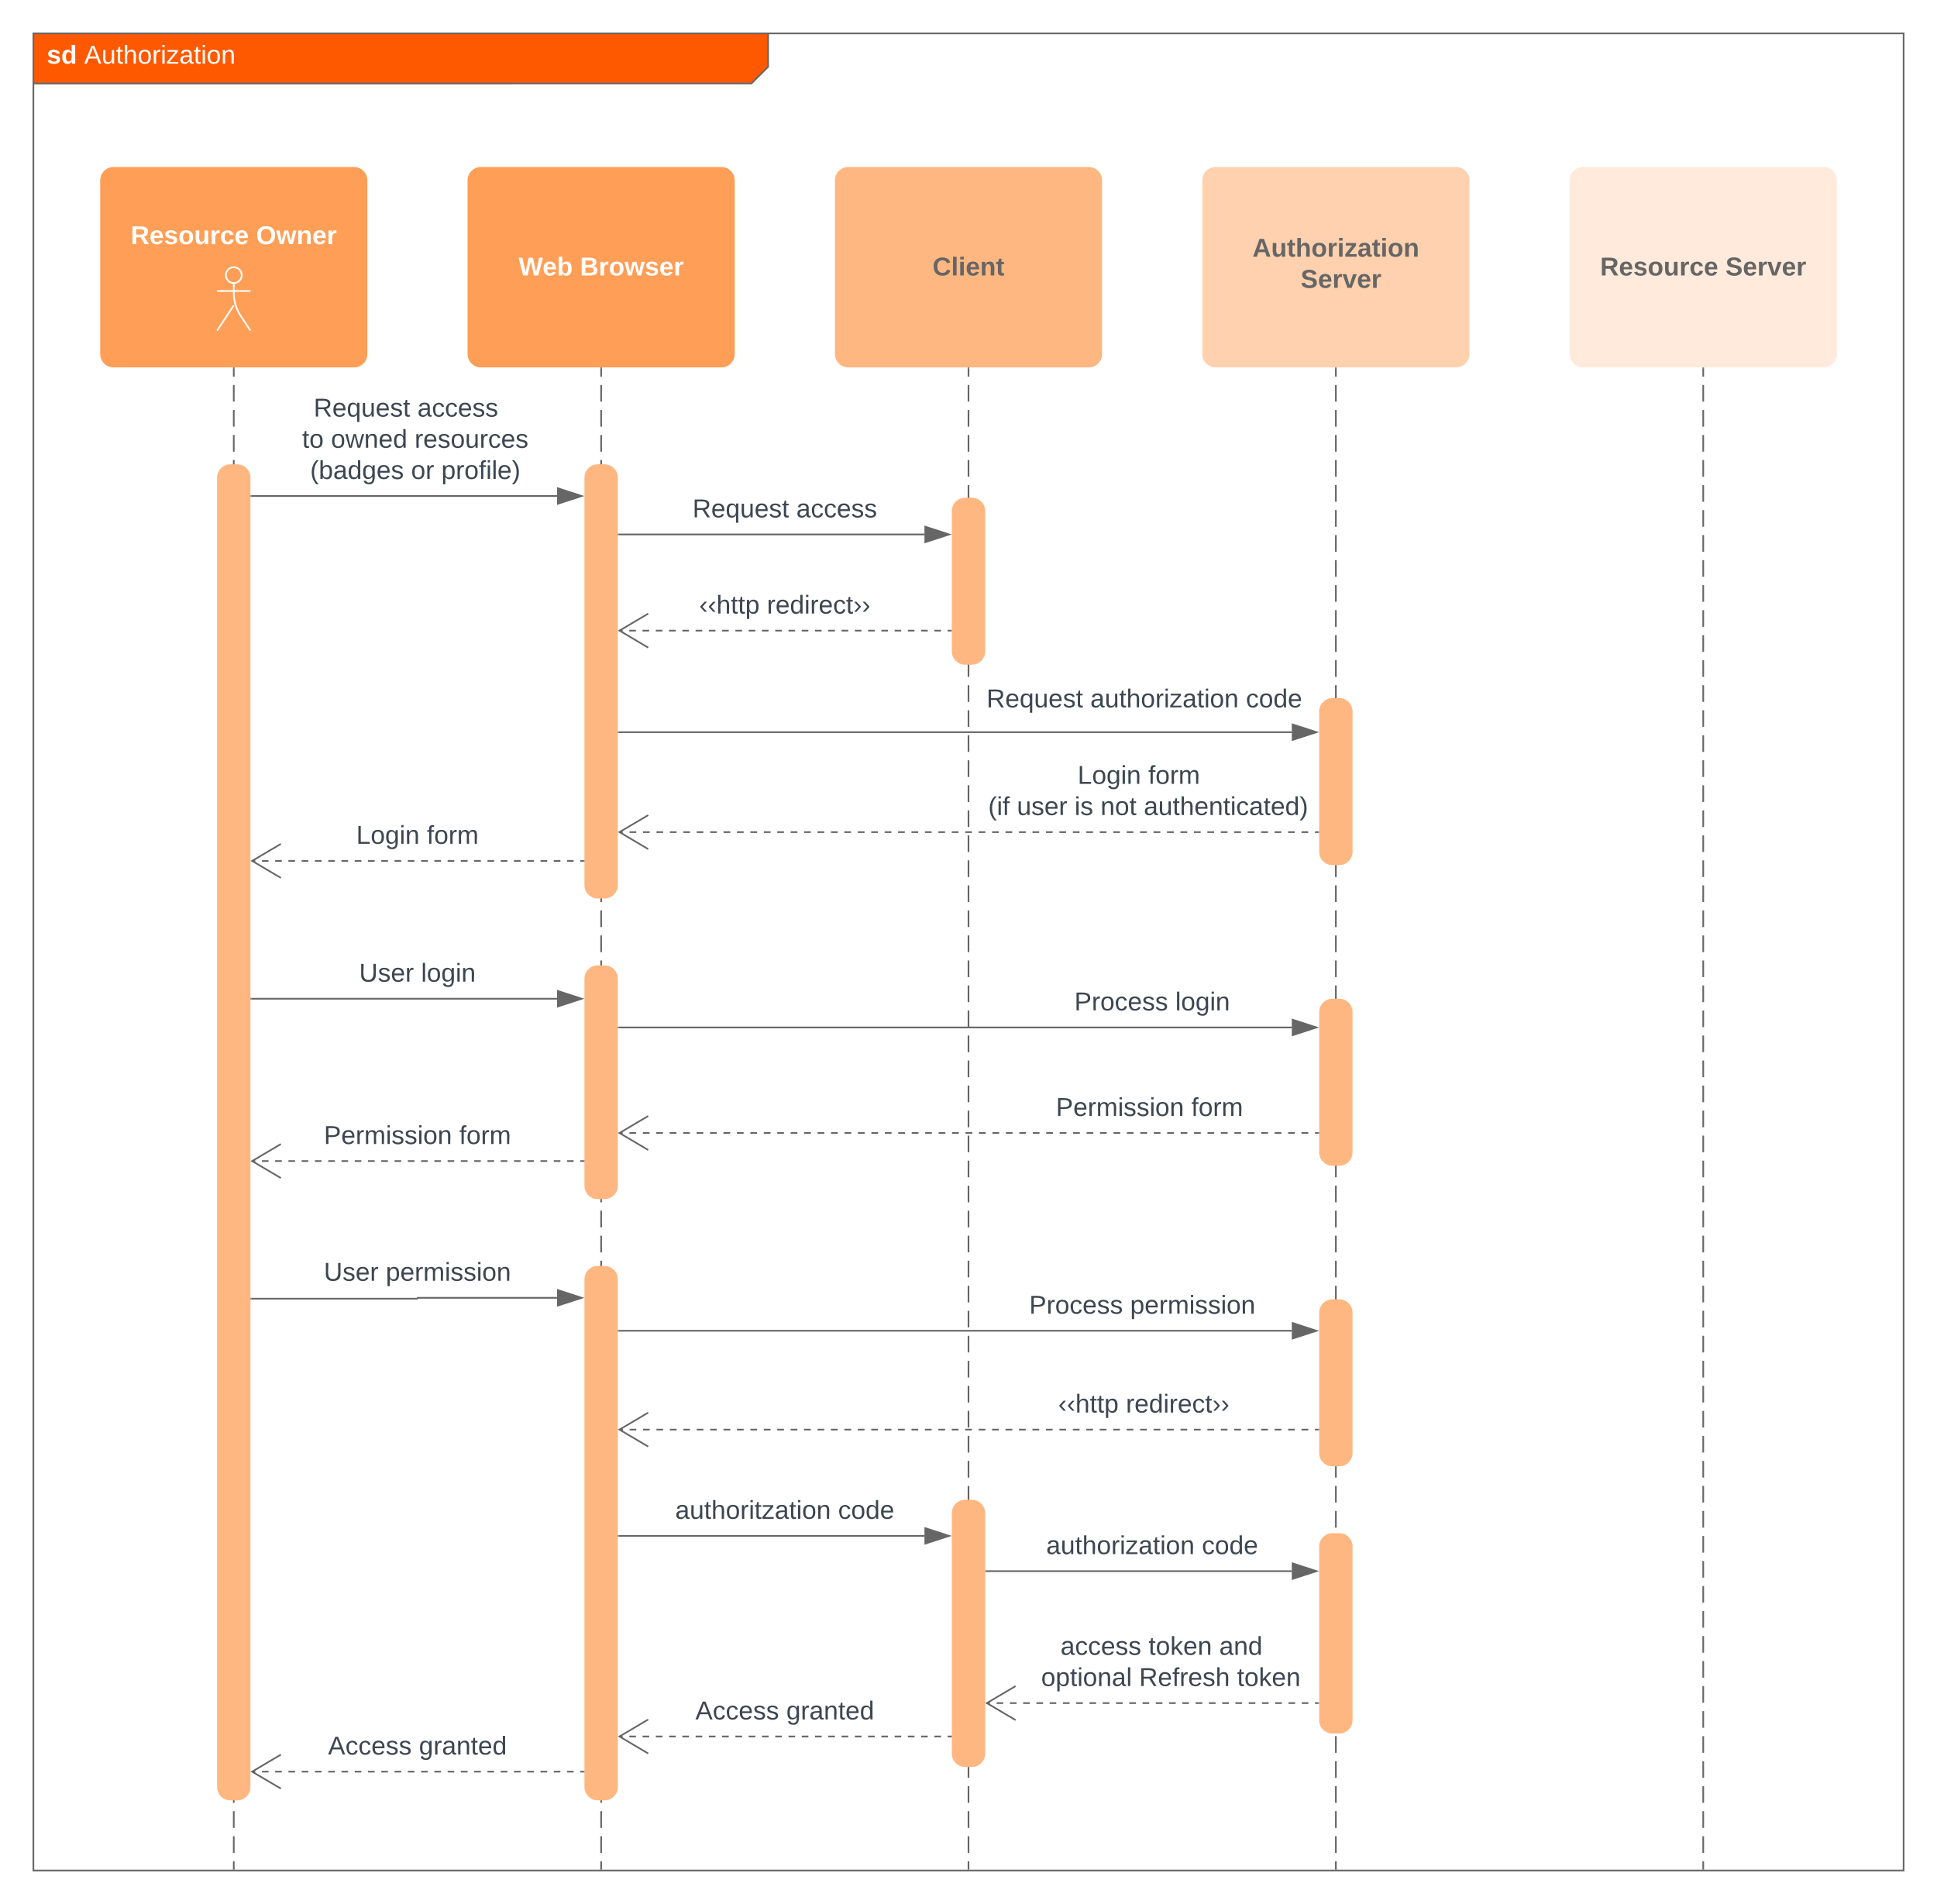 <svg xmlns="http://www.w3.org/2000/svg" xmlns:xlink="http://www.w3.org/1999/xlink" xmlns:lucid="lucid" width="1160" height="1140"><g transform="translate(-60 -60)" lucid:page-tab-id="0_0"><path d="M200 280.5v5m0 5v9.98m0 5v9.98m0 5v9.98m0 5v10m0 4.98v10m0 5v9.97m0 5v9.98m0 5v9.98m0 5v9.98m0 5v10m0 4.98v10m0 5v9.97m0 5v9.98m0 5v9.98m0 5v9.98m0 5v10m0 4.98v10m0 5v9.97m0 5v9.98m0 5v9.98m0 5v9.98m0 5v10m0 4.98v10m0 5v9.97m0 5v9.98m0 5v9.98m0 5v9.98m0 5v10m0 4.98v10m0 5v9.97m0 5v9.98m0 5v9.98m0 5v9.98m0 5v10m0 4.98v10m0 5v9.97m0 5v9.98m0 5v9.98m0 5v9.98m0 5v10m0 4.98v10m0 5v9.97m0 5v9.98m0 5v9.98m0 5v9.98m0 5v10m0 4.98v10m0 5v9.97m0 5v9.98m0 5v9.98m0 5v9.98m0 5v10m0 4.98v10m0 5v9.97m0 5v9.98m0 5v9.98m0 5v9.98m0 5v10m0 4.98v10m0 5v4.98" stroke="#666" fill="none"/><path d="M200.5 280.5h-1v-.5h1" fill="#666"/><path d="M200 1179.5v.5M420 280.5v5m0 5v9.98m0 5v9.98m0 5v9.98m0 5v10m0 4.98v10m0 5v9.97m0 5v9.98m0 5v9.98m0 5v9.98m0 5v10m0 4.98v10m0 5v9.97m0 5v9.98m0 5v9.98m0 5v9.98m0 5v10m0 4.98v10m0 5v9.97m0 5v9.98m0 5v9.98m0 5v9.98m0 5v10m0 4.98v10m0 5v9.97m0 5v9.98m0 5v9.98m0 5v9.98m0 5v10m0 4.98v10m0 5v9.97m0 5v9.98m0 5v9.98m0 5v9.98m0 5v10m0 4.98v10m0 5v9.97m0 5v9.98m0 5v9.98m0 5v9.98m0 5v10m0 4.98v10m0 5v9.97m0 5v9.98m0 5v9.98m0 5v9.98m0 5v10m0 4.98v10m0 5v9.97m0 5v9.98m0 5v9.98m0 5v9.98m0 5v10m0 4.98v10m0 5v9.97m0 5v9.98m0 5v9.98m0 5v9.98m0 5v10m0 4.98v10m0 5v4.98" stroke="#666" fill="none"/><path d="M420.5 280.5h-1v-.5h1" fill="#666"/><path d="M420 1179.5v.5M640 280.5v5m0 5v9.98m0 5v9.98m0 5v9.98m0 5v10m0 4.98v10m0 5v9.97m0 5v9.98m0 5v9.98m0 5v9.98m0 5v10m0 4.98v10m0 5v9.97m0 5v9.98m0 5v9.98m0 5v9.98m0 5v10m0 4.98v10m0 5v9.97m0 5v9.98m0 5v9.98m0 5v9.98m0 5v10m0 4.98v10m0 5v9.97m0 5v9.98m0 5v9.98m0 5v9.98m0 5v10m0 4.98v10m0 5v9.97m0 5v9.98m0 5v9.98m0 5v9.98m0 5v10m0 4.98v10m0 5v9.97m0 5v9.98m0 5v9.98m0 5v9.98m0 5v10m0 4.98v10m0 5v9.97m0 5v9.98m0 5v9.98m0 5v9.98m0 5v10m0 4.98v10m0 5v9.97m0 5v9.98m0 5v9.98m0 5v9.98m0 5v10m0 4.98v10m0 5v9.97m0 5v9.98m0 5v9.98m0 5v9.98m0 5v10m0 4.98v10m0 5v4.98" stroke="#666" fill="none"/><path d="M640.5 280.5h-1v-.5h1" fill="#666"/><path d="M640 1179.5v.5M860 280.5v5m0 5v9.98m0 5v9.98m0 5v9.98m0 5v10m0 4.98v10m0 5v9.97m0 5v9.98m0 5v9.98m0 5v9.98m0 5v10m0 4.98v10m0 5v9.97m0 5v9.98m0 5v9.98m0 5v9.98m0 5v10m0 4.98v10m0 5v9.97m0 5v9.98m0 5v9.98m0 5v9.98m0 5v10m0 4.98v10m0 5v9.97m0 5v9.98m0 5v9.98m0 5v9.98m0 5v10m0 4.98v10m0 5v9.97m0 5v9.98m0 5v9.98m0 5v9.98m0 5v10m0 4.98v10m0 5v9.97m0 5v9.98m0 5v9.98m0 5v9.98m0 5v10m0 4.98v10m0 5v9.97m0 5v9.98m0 5v9.98m0 5v9.98m0 5v10m0 4.98v10m0 5v9.97m0 5v9.98m0 5v9.98m0 5v9.98m0 5v10m0 4.98v10m0 5v9.97m0 5v9.98m0 5v9.98m0 5v9.98m0 5v10m0 4.98v10m0 5v4.98" stroke="#666" fill="none"/><path d="M860.5 280.5h-1v-.5h1" fill="#666"/><path d="M860 1179.5v.5M1080 280.5v5m0 5v9.98m0 5v9.98m0 5v9.98m0 5v10m0 4.98v10m0 5v9.97m0 5v9.98m0 5v9.98m0 5v9.98m0 5v10m0 4.98v10m0 5v9.97m0 5v9.98m0 5v9.98m0 5v9.98m0 5v10m0 4.98v10m0 5v9.97m0 5v9.98m0 5v9.98m0 5v9.98m0 5v10m0 4.98v10m0 5v9.97m0 5v9.98m0 5v9.98m0 5v9.98m0 5v10m0 4.98v10m0 5v9.97m0 5v9.98m0 5v9.98m0 5v9.98m0 5v10m0 4.98v10m0 5v9.97m0 5v9.98m0 5v9.98m0 5v9.98m0 5v10m0 4.98v10m0 5v9.97m0 5v9.98m0 5v9.98m0 5v9.98m0 5v10m0 4.98v10m0 5v9.97m0 5v9.98m0 5v9.98m0 5v9.98m0 5v10m0 4.98v10m0 5v9.97m0 5v9.98m0 5v9.98m0 5v9.98m0 5v10m0 4.98v10m0 5v4.98" stroke="#666" fill="none"/><path d="M1080.5 280.5h-1v-.5h1" fill="#666"/><path d="M1080 1179.5v.5" stroke="#666" fill="none"/><path d="M190 346c0-4.42 3.58-8 8-8h4c4.42 0 8 3.58 8 8v784c0 4.42-3.58 8-8 8h-4c-4.42 0-8-3.58-8-8z" stroke="#000" stroke-opacity="0" fill="#ffb781"/><path d="M340 168c0-4.42 3.58-8 8-8h144c4.42 0 8 3.58 8 8v104c0 4.42-3.58 8-8 8H348c-4.42 0-8-3.58-8-8z" stroke="#000" stroke-opacity="0" fill="#ff9e56"/><use xlink:href="#a" transform="matrix(1,0,0,1,340,160) translate(30.551 64.944)"/><use xlink:href="#b" transform="matrix(1,0,0,1,340,160) translate(67.323 64.944)"/><path d="M560 168c0-4.42 3.58-8 8-8h144c4.42 0 8 3.58 8 8v104c0 4.42-3.58 8-8 8H568c-4.42 0-8-3.58-8-8z" stroke="#000" stroke-opacity="0" fill="#ffb781"/><use xlink:href="#c" transform="matrix(1,0,0,1,560,160) translate(58.465 64.944)"/><path d="M780 168c0-4.42 3.58-8 8-8h144c4.42 0 8 3.58 8 8v104c0 4.42-3.58 8-8 8H788c-4.42 0-8-3.58-8-8z" stroke="#000" stroke-opacity="0" fill="#ffd1ae"/><use xlink:href="#d" transform="matrix(1,0,0,1,780,160) translate(30.054 53.694)"/><use xlink:href="#e" transform="matrix(1,0,0,1,780,160) translate(58.902 72.361)"/><path d="M410 346c0-4.42 3.58-8 8-8h4c4.42 0 8 3.58 8 8v244c0 4.42-3.58 8-8 8h-4c-4.42 0-8-3.58-8-8zM850 486c0-4.42 3.58-8 8-8h4c4.42 0 8 3.58 8 8v84c0 4.42-3.58 8-8 8h-4c-4.42 0-8-3.58-8-8zM630 366c0-4.42 3.58-8 8-8h4c4.42 0 8 3.58 8 8v84c0 4.42-3.58 8-8 8h-4c-4.42 0-8-3.58-8-8zM850 846c0-4.42 3.58-8 8-8h4c4.42 0 8 3.58 8 8v84c0 4.42-3.58 8-8 8h-4c-4.42 0-8-3.58-8-8z" stroke="#000" stroke-opacity="0" fill="#ffb781"/><path d="M1000 168c0-4.42 3.58-8 8-8h144c4.42 0 8 3.58 8 8v104c0 4.42-3.58 8-8 8h-144c-4.42 0-8-3.58-8-8z" stroke="#000" stroke-opacity="0" fill="#ffeadb"/><use xlink:href="#f" transform="matrix(1,0,0,1,1000,160) translate(18.28 64.944)"/><use xlink:href="#g" transform="matrix(1,0,0,1,1000,160) translate(93.335 64.944)"/><path d="M410 826c0-4.42 3.58-8 8-8h4c4.42 0 8 3.58 8 8v304c0 4.42-3.58 8-8 8h-4c-4.42 0-8-3.58-8-8zM630 966c0-4.42 3.58-8 8-8h4c4.42 0 8 3.58 8 8v144c0 4.42-3.58 8-8 8h-4c-4.42 0-8-3.58-8-8z" stroke="#000" stroke-opacity="0" fill="#ffb781"/><path d="M210.5 357h183.12" stroke="#666" fill="none"/><path d="M210.5 357.5h-.5v-1h.5" fill="#666"/><path d="M408.38 357l-14.26 4.64v-9.28z" stroke="#666" fill="#666"/><use xlink:href="#h" transform="matrix(1,0,0,1,229.725,297) translate(18.093 12.444)"/><use xlink:href="#i" transform="matrix(1,0,0,1,229.725,297) translate(80.272 12.444)"/><use xlink:href="#j" transform="matrix(1,0,0,1,229.725,297) translate(11.205 31.111)"/><use xlink:href="#k" transform="matrix(1,0,0,1,229.725,297) translate(28.489 31.111)"/><use xlink:href="#l" transform="matrix(1,0,0,1,229.725,297) translate(78.569 31.111)"/><use xlink:href="#m" transform="matrix(1,0,0,1,229.725,297) translate(16.023 49.778)"/><use xlink:href="#n" transform="matrix(1,0,0,1,229.725,297) translate(76.474 49.778)"/><use xlink:href="#o" transform="matrix(1,0,0,1,229.725,297) translate(94.578 49.778)"/><path d="M409.5 575.47h-2m-3.96 0h-3.97m-3.97 0h-3.97m-3.98 0h-3.97m-3.97 0h-3.96m-3.97 0h-3.97m-3.98 0h-3.97m-3.97 0h-3.97m-3.96 0h-3.97m-3.98 0H336m-3.97 0h-3.97m-3.97 0h-3.97m-3.97 0h-3.97m-3.98 0h-3.97m-3.97 0h-3.98m-3.97 0h-3.97m-3.97 0h-3.98m-3.98 0h-3.97m-3.97 0h-3.97m-3.97 0h-3.97m-4 0h-3.96m-3.97 0h-3.97m-3.97 0h-3.98m-3.97 0h-3.97m-3.96 0h-3.97m-3.97 0h-2" stroke="#666" fill="none"/><path d="M410 575.97h-.5v-1h.5" fill="#666"/><path d="M228.2 565.3l-17.22 10.17 17.22 10.18" stroke="#666" fill="none"/><use xlink:href="#p" transform="matrix(1,0,0,1,273.336,552.8) translate(0 12.444)"/><use xlink:href="#q" transform="matrix(1,0,0,1,273.336,552.8) translate(42.302 12.444)"/><path d="M629.5 437.6h-2m-3.96 0h-3.97m-3.97 0h-3.97m-3.98 0h-3.97m-3.97 0h-3.96m-3.97 0h-3.97m-3.98 0h-3.97m-3.97 0h-3.97m-3.96 0h-3.98m-3.97 0H556m-3.97 0h-3.97m-3.97 0h-3.97m-3.97 0h-3.97m-3.98 0h-3.97m-3.97 0h-3.98m-3.97 0h-3.97m-3.97 0h-3.98m-3.98 0h-3.97m-3.97 0h-3.97m-3.97 0h-3.97m-4 0h-3.96m-3.97 0h-3.97m-3.97 0h-3.98m-3.97 0h-3.97m-3.96 0h-3.97m-3.97 0h-2" stroke="#666" fill="none"/><path d="M630 438.1h-.5v-1h.5" fill="#666"/><path d="M448.2 427.42l-17.22 10.18 17.22 10.18" stroke="#666" fill="none"/><use xlink:href="#r" transform="matrix(1,0,0,1,478.731,414.933) translate(0 12.444)"/><use xlink:href="#s" transform="matrix(1,0,0,1,478.731,414.933) translate(40.531 12.444)"/><path d="M430.5 498.4h403.12" stroke="#666" fill="none"/><path d="M430.5 498.9h-.5v-1h.5" fill="#666"/><path d="M848.38 498.4l-14.26 4.64v-9.28z" stroke="#666" fill="#666"/><use xlink:href="#t" transform="matrix(1,0,0,1,650.76,471.098) translate(0 12.444)"/><use xlink:href="#u" transform="matrix(1,0,0,1,650.76,471.098) translate(62.179 12.444)"/><use xlink:href="#v" transform="matrix(1,0,0,1,650.76,471.098) translate(155.383 12.444)"/><path d="M210.5 837.6h99.24c.14 0 .26-.12.26-.26s.12-.25.26-.25h83.36" stroke="#666" fill="none"/><path d="M210.5 838.1h-.5v-1h.5" fill="#666"/><path d="M408.38 837.1l-14.26 4.62v-9.27z" stroke="#666" fill="#666"/><use xlink:href="#w" transform="matrix(1,0,0,1,253.946,814.421) translate(0 12.444)"/><use xlink:href="#x" transform="matrix(1,0,0,1,253.946,814.421) translate(37.074 12.444)"/><path d="M849.5 558.24h-2m-4.04 0h-4.03m-4.03 0h-4.03m-4.03 0h-4.03m-4.02 0h-4.03m-4.02 0h-4.03m-4.03 0h-4.03m-4.03 0h-4.02m-4.03 0h-4.03m-4.02 0h-4.03m-4.03 0h-4.03m-4.02 0h-4.03m-4.03 0h-4.03m-4.04 0h-4.02m-4.03 0h-4.02m-4.03 0h-4.03m-4.03 0h-4.04m-4.03 0h-4.03m-4.02 0h-4.03m-4.03 0h-4.03m-4.04 0h-4.03m-4.03 0h-4.03m-4.02 0h-4.03m-4.03 0h-4.04m-4.03 0h-4.03m-4.03 0h-4.03m-4.03 0h-4m-4.03 0h-4.02m-4.02 0h-4.02m-4.02 0h-4.02m-4.02 0h-4.02m-4.02 0h-4.02m-4.02 0h-4.02m-4.02 0h-4.02m-4.02 0h-4.03m-4.02 0h-4.02m-4 0h-4.03m-4.02 0h-4.02m-4.02 0h-4m-4.03 0h-4.03m-4.02 0h-4.02m-4.02 0h-4.02m-4.02 0h-4.02m-4.02 0h-4.02m-4.02 0h-4.03m-4.02 0h-4m-4.03 0h-4.02m-4.02 0h-4.02m-4 0h-4.03m-4.02 0h-4.02m-4.03 0h-4.02m-4.02 0h-4.02m-4.02 0h-2" stroke="#666" fill="none"/><path d="M850 558.74h-.5v-1h.5" fill="#666"/><path d="M448.2 548.06l-17.22 10.18 17.22 10.18" stroke="#666" fill="none"/><use xlink:href="#p" transform="matrix(1,0,0,1,640.604,516.909) translate(64.738 12.444)"/><use xlink:href="#y" transform="matrix(1,0,0,1,640.604,516.909) translate(107.04 12.444)"/><use xlink:href="#z" transform="matrix(1,0,0,1,640.604,516.909) translate(11.205 31.111)"/><use xlink:href="#A" transform="matrix(1,0,0,1,640.604,516.909) translate(28.403 31.111)"/><use xlink:href="#B" transform="matrix(1,0,0,1,640.604,516.909) translate(62.927 31.111)"/><use xlink:href="#C" transform="matrix(1,0,0,1,640.604,516.909) translate(78.44 31.111)"/><use xlink:href="#D" transform="matrix(1,0,0,1,640.604,516.909) translate(104.365 31.111)"/><path d="M430.5 856.82h403.12" stroke="#666" fill="none"/><path d="M430.5 857.32h-.5v-1h.5" fill="#666"/><path d="M848.38 856.82l-14.26 4.64v-9.27z" stroke="#666" fill="#666"/><use xlink:href="#E" transform="matrix(1,0,0,1,676.355,834.157) translate(0 12.444)"/><use xlink:href="#x" transform="matrix(1,0,0,1,676.355,834.157) translate(60.451 12.444)"/><path d="M430.5 979.63h183.12" stroke="#666" fill="none"/><path d="M430.5 980.13h-.5v-1h.5" fill="#666"/><path d="M628.38 979.63l-14.26 4.63V975z" stroke="#666" fill="#666"/><use xlink:href="#F" transform="matrix(1,0,0,1,464.386,956.958) translate(0 12.444)"/><use xlink:href="#v" transform="matrix(1,0,0,1,464.386,956.958) translate(97.525 12.444)"/><path d="M629.5 1100.25h-2v-1h2m-5.96 1h-3.97v-1h3.97m-7.94 1h-3.97v-1h3.97m-7.95 1h-3.97v-1h3.98m-7.95 1h-3.96v-1h3.97m-7.93 1h-3.97v-1h3.97m-7.95 1h-3.97v-1h3.97m-7.94 1h-3.97v-1h3.98m-7.94 1h-3.98v-1h3.98m-7.95 1H556v-1H560m-7.95 1h-3.97v-1h3.97m-7.94 1h-3.97v-1h3.98m-7.94 1h-3.97v-1h3.96m-7.94 1h-3.97v-1h3.97m-7.95 1h-3.97v-1h3.98m-7.95 1h-3.97v-1h3.97m-7.94 1h-3.98v-1h3.97m-7.96 1h-3.97v-1h3.97m-7.94 1h-3.97v-1h3.97m-7.94 1h-3.98v-1h3.98m-7.95 1h-3.96v-1h3.97m-7.93 1h-3.97v-1h3.97m-7.94 1h-3.98v-1h3.98m-7.95 1h-3.97v-1h3.98m-7.94 1h-3.97v-1h3.97m-7.94 1h-2v-1h2M630 1100.25h-.5v-1h.5" fill="#666"/><path d="M448.45 1090l-16.5 9.75 16.5 9.75-.5.86-17.95-10.6 17.94-10.62" fill="#666"/><use xlink:href="#G" transform="matrix(1,0,0,1,530,1090.417) translate(0 12.444)"/><use xlink:href="#H" transform="matrix(1,0,0,1,476.441,1077.083) translate(0.005 12.444)"/><use xlink:href="#I" transform="matrix(1,0,0,1,476.441,1077.083) translate(54.449 12.444)"/><path d="M650.5 1000.75h183.12" stroke="#666" fill="none"/><path d="M650.5 1001.25h-.5v-1h.5" fill="#666"/><path d="M848.38 1000.75l-14.26 4.64v-9.3z" stroke="#666" fill="#666"/><use xlink:href="#J" transform="matrix(1,0,0,1,686.546,978.083) translate(0 12.444)"/><use xlink:href="#v" transform="matrix(1,0,0,1,686.546,978.083) translate(93.204 12.444)"/><path d="M849.5 1079.75h-2m-3.96 0h-3.97m-3.97 0h-3.97m-3.98 0h-3.97m-3.97 0h-3.96m-3.97 0h-3.97m-3.98 0h-3.97m-3.97 0h-3.97m-3.96 0h-3.98m-3.97 0H776m-3.97 0h-3.97m-3.97 0h-3.97m-3.97 0h-3.97m-3.98 0h-3.97m-3.97 0h-3.98m-3.97 0h-3.97m-3.97 0h-3.98m-3.98 0h-3.97m-3.97 0h-3.97m-3.97 0h-3.97m-4 0h-3.96m-3.97 0h-3.97m-3.97 0h-3.98m-3.97 0h-3.97m-3.96 0h-3.97m-3.97 0h-2" stroke="#666" fill="none"/><path d="M850 1080.25h-.5v-1h.5" fill="#666"/><path d="M668.2 1069.57l-17.22 10.18 17.22 10.18" stroke="#666" fill="none"/><use xlink:href="#K" transform="matrix(1,0,0,1,672.309,1038.417) translate(22.803 12.444)"/><use xlink:href="#L" transform="matrix(1,0,0,1,672.309,1038.417) translate(75.519 12.444)"/><use xlink:href="#M" transform="matrix(1,0,0,1,672.309,1038.417) translate(117.864 12.444)"/><use xlink:href="#N" transform="matrix(1,0,0,1,672.309,1038.417) translate(11.205 31.111)"/><use xlink:href="#O" transform="matrix(1,0,0,1,672.309,1038.417) translate(69.884 31.111)"/><use xlink:href="#P" transform="matrix(1,0,0,1,672.309,1038.417) translate(128.563 31.111)"/><path d="M850 986c0-4.42 3.58-8 8-8h4c4.42 0 8 3.58 8 8v104c0 4.42-3.58 8-8 8h-4c-4.42 0-8-3.58-8-8z" stroke="#000" stroke-opacity="0" fill="#ffb781"/><path d="M409.5 1120.8h-2m-3.96 0h-3.97m-3.97 0h-3.97m-3.98 0h-3.97m-3.97 0h-3.96m-3.97 0h-3.97m-3.98 0h-3.97m-3.97 0h-3.97m-3.96 0h-3.97m-3.98 0H336m-3.97 0h-3.97m-3.97 0h-3.97m-3.97 0h-3.97m-3.98 0h-3.97m-3.97 0h-3.98m-3.97 0h-3.97m-3.97 0h-3.98m-3.98 0h-3.97m-3.97 0h-3.97m-3.97 0h-3.97m-4 0h-3.96m-3.97 0h-3.97m-3.97 0h-3.98m-3.97 0h-3.97m-3.96 0h-3.97m-3.97 0h-2" stroke="#666" fill="none"/><path d="M410 1121.3h-.5v-1h.5" fill="#666"/><path d="M228.2 1110.6l-17.22 10.2 17.22 10.17" stroke="#666" fill="none"/><use xlink:href="#H" transform="matrix(1,0,0,1,256.441,1098.123) translate(0.005 12.444)"/><use xlink:href="#I" transform="matrix(1,0,0,1,256.441,1098.123) translate(54.449 12.444)"/><path d="M849.5 916h-2m-4.04 0h-4.03m-4.03 0h-4.03m-4.03 0h-4.03m-4.02 0h-4.03m-4.02 0h-4.03m-4.03 0h-4.03m-4.03 0h-4.02m-4.03 0h-4.03m-4.02 0h-4.03m-4.03 0h-4.03m-4.02 0h-4.03m-4.03 0h-4.03m-4.04 0h-4.02m-4.03 0h-4.02m-4.03 0h-4.03m-4.03 0h-4.04m-4.03 0h-4.03m-4.02 0h-4.03m-4.03 0h-4.03m-4.04 0h-4.03m-4.03 0h-4.03m-4.02 0h-4.03m-4.03 0h-4.04m-4.03 0h-4.03m-4.03 0h-4.03m-4.03 0h-4m-4.03 0h-4.02m-4.02 0h-4.02m-4.02 0h-4.02m-4.02 0h-4.02m-4.02 0h-4.02m-4.02 0h-4.02m-4.02 0h-4.02m-4.02 0h-4.03m-4.02 0h-4.02m-4 0h-4.03m-4.02 0h-4.02m-4.02 0h-4m-4.03 0h-4.03m-4.02 0h-4.02m-4.02 0h-4.02m-4.02 0h-4.02m-4.02 0h-4.02m-4.02 0h-4.03m-4.02 0h-4m-4.03 0h-4.02m-4.02 0h-4.02m-4 0h-4.03m-4.02 0h-4.02m-4.03 0h-4.02m-4.02 0h-4.02m-4.02 0h-2" stroke="#666" fill="none"/><path d="M850 916.5h-.5v-1h.5" fill="#666"/><path d="M448.2 905.82L430.98 916l17.22 10.18" stroke="#666" fill="none"/><use xlink:href="#r" transform="matrix(1,0,0,1,693.731,893.333) translate(0 12.444)"/><use xlink:href="#s" transform="matrix(1,0,0,1,693.731,893.333) translate(40.531 12.444)"/><path d="M80 80h440v20l-10 10H80z" fill="#fe5900"/><path d="M520 80v20l-10 10H80" stroke="#666" fill="none"/><path d="M80 80h1120v1100H80z" stroke="#666" fill="none"/><g><use xlink:href="#Q" transform="matrix(1,0,0,1,88,80) translate(0 18.111)"/><use xlink:href="#R" transform="matrix(1,0,0,1,88,80) translate(22.426 18.111)"/></g><path d="M120 168c0-4.42 3.58-8 8-8h144c4.42 0 8 3.58 8 8v104c0 4.42-3.58 8-8 8H128c-4.42 0-8-3.58-8-8z" stroke="#000" stroke-opacity="0" fill="#ff9e56"/><g><use xlink:href="#S" transform="matrix(1,0,0,1,120,160) translate(18.301 46.194)"/><use xlink:href="#T" transform="matrix(1,0,0,1,120,160) translate(93.357 46.194)"/><use xlink:href="#U" transform="matrix(1,0,0,1,120,160) translate(83.1 64.861)"/><use xlink:href="#V" transform="matrix(1,0,0,1,120,160) translate(83.1 83.528)"/></g><path d="M204.75 224.75c0 2.62-2.13 4.75-4.75 4.75s-4.75-2.13-4.75-4.75S197.38 220 200 220s4.75 2.13 4.75 4.75z" stroke="#fff" fill="#ff9e56"/><path d="M200 229.5v6.65c0 3.67 1.64 9.14 3.65 12.2L210 258m-10-15.2L190 258m0-23.75h20" stroke="#fff" fill="none"/><path d="M190 228c0-4.42 3.58-8 8-8h4c4.42 0 8 3.58 8 8v44c0 4.42-3.58 8-8 8h-4c-4.42 0-8-3.58-8-8z" fill="none"/><path d="M430.5 380h183.12" stroke="#666" fill="none"/><path d="M430.5 380.5h-.5v-1h.5" fill="#666"/><path d="M628.38 380l-14.26 4.64v-9.28z" stroke="#666" fill="#666"/><g><use xlink:href="#W" transform="matrix(1,0,0,1,474.713,357.333) translate(0.005 12.444)"/><use xlink:href="#X" transform="matrix(1,0,0,1,474.713,357.333) translate(62.184 12.444)"/></g><path d="M410 646c0-4.42 3.58-8 8-8h4c4.42 0 8 3.58 8 8v124c0 4.42-3.58 8-8 8h-4c-4.42 0-8-3.58-8-8zM850 666c0-4.42 3.58-8 8-8h4c4.42 0 8 3.58 8 8v84c0 4.42-3.58 8-8 8h-4c-4.42 0-8-3.58-8-8z" stroke="#000" stroke-opacity="0" fill="#ffb781"/><path d="M210.5 658h183.12" stroke="#666" fill="none"/><path d="M210.5 658.5h-.5v-1h.5" fill="#666"/><path d="M408.38 658l-14.26 4.64v-9.28z" stroke="#666" fill="#666"/><g><use xlink:href="#Y" transform="matrix(1,0,0,1,275.086,635.333) translate(0.005 12.444)"/><use xlink:href="#Z" transform="matrix(1,0,0,1,275.086,635.333) translate(37.079 12.444)"/></g><path d="M430.5 675.2h403.12" stroke="#666" fill="none"/><path d="M430.5 675.7h-.5v-1h.5" fill="#666"/><path d="M848.38 675.2l-14.26 4.64v-9.28z" stroke="#666" fill="#666"/><g><use xlink:href="#aa" transform="matrix(1,0,0,1,703.398,652.533) translate(0.005 12.444)"/><use xlink:href="#Z" transform="matrix(1,0,0,1,703.398,652.533) translate(60.456 12.444)"/></g><path d="M849.5 738.4h-2m-4.04 0h-4.02m-4.03 0h-4m-4.04 0h-4.02m-4.03 0h-4m-4.04 0h-4.02m-4.03 0h-4m-4.04 0h-4.02m-4.03 0h-4m-4.04 0h-4.02m-4.03 0h-4m-4.04 0h-4.02m-4.03 0h-4m-4.04 0h-4.02m-4.03 0h-4m-4.03 0h-4.03m-4.02 0h-4.03m-4.03 0h-4.03m-4.02 0h-4.03m-4.03 0h-4.03m-4.02 0h-4.03m-4.03 0h-4.03m-4.02 0h-4.03m-4.03 0h-4.03m-4.02 0h-4.03m-4.03 0h-4.03m-4.02 0h-4.03m-4.03 0h-4.03m-4.02 0h-4.03m-4.03 0h-4.03m-4.02 0H606m-4.03 0h-4.03m-4.02 0h-4.03m-4.03 0h-4.03m-4.02 0h-4.03m-4.03 0h-4.03m-4.02 0h-4.03m-4.03 0h-4.03m-4.02 0h-4.03m-4.03 0h-4.03m-4.02 0h-4.03m-4.03 0h-4.03m-4.02 0h-4.03m-4.03 0h-4.02m-4.03 0h-4.02m-4.03 0h-4.02m-4.03 0h-4.02m-4.03 0h-4.02m-4.03 0h-4.02m-4.03 0h-4.02m-4.03 0H445m-4.03 0h-4.02m-4.03 0h-2" stroke="#666" fill="none"/><path d="M850 738.9h-.5v-1h.5" fill="#666"/><path d="M448.2 728.22l-17.22 10.18 17.22 10.18" stroke="#666" fill="none"/><g><use xlink:href="#ab" transform="matrix(1,0,0,1,692.357,715.733) translate(0.005 12.444)"/><use xlink:href="#ac" transform="matrix(1,0,0,1,692.357,715.733) translate(81.067 12.444)"/></g><path d="M409.5 755.2h-2m-3.96 0h-3.97m-3.97 0h-3.97m-3.98 0h-3.97m-3.97 0h-3.96m-3.97 0h-3.97m-3.98 0h-3.97m-3.97 0h-3.97m-3.96 0h-3.97m-3.98 0H336m-3.97 0h-3.97m-3.97 0h-3.97m-3.97 0h-3.97m-3.98 0h-3.97m-3.97 0h-3.98m-3.97 0h-3.97m-3.97 0h-3.98m-3.98 0h-3.97m-3.97 0h-3.97m-3.97 0h-3.97m-4 0h-3.96m-3.97 0h-3.97m-3.97 0h-3.98m-3.97 0h-3.97m-3.96 0h-3.97m-3.97 0h-2" stroke="#666" fill="none"/><path d="M410 755.7h-.5v-1h.5" fill="#666"/><path d="M228.2 745.02l-17.22 10.18 17.22 10.18" stroke="#666" fill="none"/><g><use xlink:href="#ab" transform="matrix(1,0,0,1,253.957,732.533) translate(0.005 12.444)"/><use xlink:href="#ac" transform="matrix(1,0,0,1,253.957,732.533) translate(81.067 12.444)"/></g><defs><path fill="#fff" d="M275 0h-61l-44-196L126 0H64L0-248h53L97-49l45-199h58l43 199 44-199h52" id="ad"/><path fill="#fff" d="M185-48c-13 30-37 53-82 52C43 2 14-33 14-96s30-98 90-98c62 0 83 45 84 108H66c0 31 8 55 39 56 18 0 30-7 34-22zm-45-69c5-46-57-63-70-21-2 6-4 13-4 21h74" id="ae"/><path fill="#fff" d="M135-194c52 0 70 43 70 98 0 56-19 99-73 100-30 1-46-15-58-35L72 0H24l1-261h50v104c11-23 29-37 60-37zM114-30c31 0 40-27 40-66 0-37-7-63-39-63s-41 28-41 65c0 36 8 64 40 64" id="af"/><g id="a"><use transform="matrix(0.043,0,0,0.043,0,0)" xlink:href="#ad"/><use transform="matrix(0.043,0,0,0.043,14.346,0)" xlink:href="#ae"/><use transform="matrix(0.043,0,0,0.043,22.988,0)" xlink:href="#af"/></g><path fill="#fff" d="M182-130c37 4 62 22 62 59C244 23 116-4 24 0v-248c84 5 203-23 205 63 0 31-19 50-47 55zM76-148c40-3 101 13 101-30 0-44-60-28-101-31v61zm0 110c48-3 116 14 116-37 0-48-69-32-116-35v72" id="ag"/><path fill="#fff" d="M135-150c-39-12-60 13-60 57V0H25l-1-190h47c2 13-1 29 3 40 6-28 27-53 61-41v41" id="ah"/><path fill="#fff" d="M110-194c64 0 96 36 96 99 0 64-35 99-97 99-61 0-95-36-95-99 0-62 34-99 96-99zm-1 164c35 0 45-28 45-65 0-40-10-65-43-65-34 0-45 26-45 65 0 36 10 65 43 65" id="ai"/><path fill="#fff" d="M231 0h-52l-39-155L100 0H48L-1-190h46L77-45c9-52 24-97 36-145h53l37 145 32-145h46" id="aj"/><path fill="#fff" d="M137-138c1-29-70-34-71-4 15 46 118 7 119 86 1 83-164 76-172 9l43-7c4 19 20 25 44 25 33 8 57-30 24-41C81-84 22-81 20-136c-2-80 154-74 161-7" id="ak"/><g id="b"><use transform="matrix(0.043,0,0,0.043,0,0)" xlink:href="#ag"/><use transform="matrix(0.043,0,0,0.043,11.191,0)" xlink:href="#ah"/><use transform="matrix(0.043,0,0,0.043,17.241,0)" xlink:href="#ai"/><use transform="matrix(0.043,0,0,0.043,26.704,0)" xlink:href="#aj"/><use transform="matrix(0.043,0,0,0.043,38.802,0)" xlink:href="#ak"/><use transform="matrix(0.043,0,0,0.043,47.444,0)" xlink:href="#ae"/><use transform="matrix(0.043,0,0,0.043,56.086,0)" xlink:href="#ah"/></g><path fill="#666" d="M67-125c0 53 21 87 73 88 37 1 54-22 65-47l45 17C233-25 199 4 140 4 58 4 20-42 15-125 8-235 124-281 211-232c18 10 29 29 36 50l-46 12c-8-25-30-41-62-41-52 0-71 34-72 86" id="al"/><path fill="#666" d="M25 0v-261h50V0H25" id="am"/><path fill="#666" d="M25-224v-37h50v37H25zM25 0v-190h50V0H25" id="an"/><path fill="#666" d="M185-48c-13 30-37 53-82 52C43 2 14-33 14-96s30-98 90-98c62 0 83 45 84 108H66c0 31 8 55 39 56 18 0 30-7 34-22zm-45-69c5-46-57-63-70-21-2 6-4 13-4 21h74" id="ao"/><path fill="#666" d="M135-194c87-1 58 113 63 194h-50c-7-57 23-157-34-157-59 0-34 97-39 157H25l-1-190h47c2 12-1 28 3 38 12-26 28-41 61-42" id="ap"/><path fill="#666" d="M115-3C79 11 28 4 28-45v-112H4v-33h27l15-45h31v45h36v33H77v99c-1 23 16 31 38 25v30" id="aq"/><g id="c"><use transform="matrix(0.043,0,0,0.043,0,0)" xlink:href="#al"/><use transform="matrix(0.043,0,0,0.043,11.191,0)" xlink:href="#am"/><use transform="matrix(0.043,0,0,0.043,15.512,0)" xlink:href="#an"/><use transform="matrix(0.043,0,0,0.043,19.833,0)" xlink:href="#ao"/><use transform="matrix(0.043,0,0,0.043,28.475,0)" xlink:href="#ap"/><use transform="matrix(0.043,0,0,0.043,37.938,0)" xlink:href="#aq"/></g><path fill="#666" d="M199 0l-22-63H83L61 0H9l90-248h61L250 0h-51zm-33-102l-36-108c-10 38-24 72-36 108h72" id="ar"/><path fill="#666" d="M85 4C-2 5 27-109 22-190h50c7 57-23 150 33 157 60-5 35-97 40-157h50l1 190h-47c-2-12 1-28-3-38-12 25-28 42-61 42" id="as"/><path fill="#666" d="M114-157C55-157 80-60 75 0H25v-261h50l-1 109c12-26 28-41 61-42 86-1 58 113 63 194h-50c-7-57 23-157-34-157" id="at"/><path fill="#666" d="M110-194c64 0 96 36 96 99 0 64-35 99-97 99-61 0-95-36-95-99 0-62 34-99 96-99zm-1 164c35 0 45-28 45-65 0-40-10-65-43-65-34 0-45 26-45 65 0 36 10 65 43 65" id="au"/><path fill="#666" d="M135-150c-39-12-60 13-60 57V0H25l-1-190h47c2 13-1 29 3 40 6-28 27-53 61-41v41" id="av"/><path fill="#666" d="M12 0v-35l95-120H19v-35h142v35L67-36h103V0H12" id="aw"/><path fill="#666" d="M133-34C117-15 103 5 69 4 32 3 11-16 11-54c-1-60 55-63 116-61 1-26-3-47-28-47-18 1-26 9-28 27l-52-2c7-38 36-58 82-57s74 22 75 68l1 82c-1 14 12 18 25 15v27c-30 8-71 5-69-32zm-48 3c29 0 43-24 42-57-32 0-66-3-65 30 0 17 8 27 23 27" id="ax"/><g id="d"><use transform="matrix(0.043,0,0,0.043,0,0)" xlink:href="#ar"/><use transform="matrix(0.043,0,0,0.043,11.191,0)" xlink:href="#as"/><use transform="matrix(0.043,0,0,0.043,20.654,0)" xlink:href="#aq"/><use transform="matrix(0.043,0,0,0.043,25.796,0)" xlink:href="#at"/><use transform="matrix(0.043,0,0,0.043,35.259,0)" xlink:href="#au"/><use transform="matrix(0.043,0,0,0.043,44.722,0)" xlink:href="#av"/><use transform="matrix(0.043,0,0,0.043,50.772,0)" xlink:href="#an"/><use transform="matrix(0.043,0,0,0.043,55.093,0)" xlink:href="#aw"/><use transform="matrix(0.043,0,0,0.043,62.87,0)" xlink:href="#ax"/><use transform="matrix(0.043,0,0,0.043,71.512,0)" xlink:href="#aq"/><use transform="matrix(0.043,0,0,0.043,76.654,0)" xlink:href="#an"/><use transform="matrix(0.043,0,0,0.043,80.975,0)" xlink:href="#au"/><use transform="matrix(0.043,0,0,0.043,90.438,0)" xlink:href="#ap"/></g><path fill="#666" d="M169-182c-1-43-94-46-97-3 18 66 151 10 154 114 3 95-165 93-204 36-6-8-10-19-12-30l50-8c3 46 112 56 116 5-17-69-150-10-154-114-4-87 153-88 188-35 5 8 8 18 10 28" id="ay"/><path fill="#666" d="M128 0H69L1-190h53L99-40l48-150h52" id="az"/><g id="e"><use transform="matrix(0.043,0,0,0.043,0,0)" xlink:href="#ay"/><use transform="matrix(0.043,0,0,0.043,10.37,0)" xlink:href="#ao"/><use transform="matrix(0.043,0,0,0.043,19.012,0)" xlink:href="#av"/><use transform="matrix(0.043,0,0,0.043,25.062,0)" xlink:href="#az"/><use transform="matrix(0.043,0,0,0.043,33.704,0)" xlink:href="#ao"/><use transform="matrix(0.043,0,0,0.043,42.346,0)" xlink:href="#av"/></g><path fill="#666" d="M240-174c0 40-23 61-54 70L253 0h-59l-57-94H76V0H24v-248c93 4 217-23 216 74zM76-134c48-2 112 12 112-38 0-48-66-32-112-35v73" id="aA"/><path fill="#666" d="M137-138c1-29-70-34-71-4 15 46 118 7 119 86 1 83-164 76-172 9l43-7c4 19 20 25 44 25 33 8 57-30 24-41C81-84 22-81 20-136c-2-80 154-74 161-7" id="aB"/><path fill="#666" d="M190-63c-7 42-38 67-86 67-59 0-84-38-90-98-12-110 154-137 174-36l-49 2c-2-19-15-32-35-32-30 0-35 28-38 64-6 74 65 87 74 30" id="aC"/><g id="f"><use transform="matrix(0.043,0,0,0.043,0,0)" xlink:href="#aA"/><use transform="matrix(0.043,0,0,0.043,11.191,0)" xlink:href="#ao"/><use transform="matrix(0.043,0,0,0.043,19.833,0)" xlink:href="#aB"/><use transform="matrix(0.043,0,0,0.043,28.475,0)" xlink:href="#au"/><use transform="matrix(0.043,0,0,0.043,37.938,0)" xlink:href="#as"/><use transform="matrix(0.043,0,0,0.043,47.401,0)" xlink:href="#av"/><use transform="matrix(0.043,0,0,0.043,53.451,0)" xlink:href="#aC"/><use transform="matrix(0.043,0,0,0.043,62.093,0)" xlink:href="#ao"/></g><g id="g"><use transform="matrix(0.043,0,0,0.043,0,0)" xlink:href="#ay"/><use transform="matrix(0.043,0,0,0.043,10.37,0)" xlink:href="#ao"/><use transform="matrix(0.043,0,0,0.043,19.012,0)" xlink:href="#av"/><use transform="matrix(0.043,0,0,0.043,25.062,0)" xlink:href="#az"/><use transform="matrix(0.043,0,0,0.043,33.704,0)" xlink:href="#ao"/><use transform="matrix(0.043,0,0,0.043,42.346,0)" xlink:href="#av"/></g><path fill="#3d4752" d="M233-177c-1 41-23 64-60 70L243 0h-38l-65-103H63V0H30v-248c88 3 205-21 203 71zM63-129c60-2 137 13 137-47 0-61-80-42-137-45v92" id="aD"/><path fill="#3d4752" d="M100-194c63 0 86 42 84 106H49c0 40 14 67 53 68 26 1 43-12 49-29l28 8c-11 28-37 45-77 45C44 4 14-33 15-96c1-61 26-98 85-98zm52 81c6-60-76-77-97-28-3 7-6 17-6 28h103" id="aE"/><path fill="#3d4752" d="M145-31C134-9 116 4 85 4 32 4 16-35 15-94c0-59 17-99 70-100 32-1 48 14 60 33 0-11-1-24 2-32h30l-1 268h-32zM93-21c41 0 51-33 51-76s-8-73-50-73c-40 0-46 35-46 75s5 74 45 74" id="aF"/><path fill="#3d4752" d="M84 4C-5 8 30-112 23-190h32v120c0 31 7 50 39 49 72-2 45-101 50-169h31l1 190h-30c-1-10 1-25-2-33-11 22-28 36-60 37" id="aG"/><path fill="#3d4752" d="M135-143c-3-34-86-38-87 0 15 53 115 12 119 90S17 21 10-45l28-5c4 36 97 45 98 0-10-56-113-15-118-90-4-57 82-63 122-42 12 7 21 19 24 35" id="aH"/><path fill="#3d4752" d="M59-47c-2 24 18 29 38 22v24C64 9 27 4 27-40v-127H5v-23h24l9-43h21v43h35v23H59v120" id="aI"/><g id="h"><use transform="matrix(0.043,0,0,0.043,0,0)" xlink:href="#aD"/><use transform="matrix(0.043,0,0,0.043,11.191,0)" xlink:href="#aE"/><use transform="matrix(0.043,0,0,0.043,19.833,0)" xlink:href="#aF"/><use transform="matrix(0.043,0,0,0.043,28.475,0)" xlink:href="#aG"/><use transform="matrix(0.043,0,0,0.043,37.117,0)" xlink:href="#aE"/><use transform="matrix(0.043,0,0,0.043,45.759,0)" xlink:href="#aH"/><use transform="matrix(0.043,0,0,0.043,53.537,0)" xlink:href="#aI"/></g><path fill="#3d4752" d="M141-36C126-15 110 5 73 4 37 3 15-17 15-53c-1-64 63-63 125-63 3-35-9-54-41-54-24 1-41 7-42 31l-33-3c5-37 33-52 76-52 45 0 72 20 72 64v82c-1 20 7 32 28 27v20c-31 9-61-2-59-35zM48-53c0 20 12 33 32 33 41-3 63-29 60-74-43 2-92-5-92 41" id="aJ"/><path fill="#3d4752" d="M96-169c-40 0-48 33-48 73s9 75 48 75c24 0 41-14 43-38l32 2c-6 37-31 61-74 61-59 0-76-41-82-99-10-93 101-131 147-64 4 7 5 14 7 22l-32 3c-4-21-16-35-41-35" id="aK"/><g id="i"><use transform="matrix(0.043,0,0,0.043,0,0)" xlink:href="#aJ"/><use transform="matrix(0.043,0,0,0.043,8.642,0)" xlink:href="#aK"/><use transform="matrix(0.043,0,0,0.043,16.42,0)" xlink:href="#aK"/><use transform="matrix(0.043,0,0,0.043,24.198,0)" xlink:href="#aE"/><use transform="matrix(0.043,0,0,0.043,32.84,0)" xlink:href="#aH"/><use transform="matrix(0.043,0,0,0.043,40.617,0)" xlink:href="#aH"/></g><path fill="#3d4752" d="M100-194c62-1 85 37 85 99 1 63-27 99-86 99S16-35 15-95c0-66 28-99 85-99zM99-20c44 1 53-31 53-75 0-43-8-75-51-75s-53 32-53 75 10 74 51 75" id="aL"/><g id="j"><use transform="matrix(0.043,0,0,0.043,0,0)" xlink:href="#aI"/><use transform="matrix(0.043,0,0,0.043,4.321,0)" xlink:href="#aL"/></g><path fill="#3d4752" d="M206 0h-36l-40-164L89 0H53L-1-190h32L70-26l43-164h34l41 164 42-164h31" id="aM"/><path fill="#3d4752" d="M117-194c89-4 53 116 60 194h-32v-121c0-31-8-49-39-48C34-167 62-67 57 0H25l-1-190h30c1 10-1 24 2 32 11-22 29-35 61-36" id="aN"/><path fill="#3d4752" d="M85-194c31 0 48 13 60 33l-1-100h32l1 261h-30c-2-10 0-23-3-31C134-8 116 4 85 4 32 4 16-35 15-94c0-66 23-100 70-100zm9 24c-40 0-46 34-46 75 0 40 6 74 45 74 42 0 51-32 51-76 0-42-9-74-50-73" id="aO"/><g id="k"><use transform="matrix(0.043,0,0,0.043,0,0)" xlink:href="#aL"/><use transform="matrix(0.043,0,0,0.043,8.642,0)" xlink:href="#aM"/><use transform="matrix(0.043,0,0,0.043,19.833,0)" xlink:href="#aN"/><use transform="matrix(0.043,0,0,0.043,28.475,0)" xlink:href="#aE"/><use transform="matrix(0.043,0,0,0.043,37.117,0)" xlink:href="#aO"/></g><path fill="#3d4752" d="M114-163C36-179 61-72 57 0H25l-1-190h30c1 12-1 29 2 39 6-27 23-49 58-41v29" id="aP"/><g id="l"><use transform="matrix(0.043,0,0,0.043,0,0)" xlink:href="#aP"/><use transform="matrix(0.043,0,0,0.043,5.142,0)" xlink:href="#aE"/><use transform="matrix(0.043,0,0,0.043,13.784,0)" xlink:href="#aH"/><use transform="matrix(0.043,0,0,0.043,21.562,0)" xlink:href="#aL"/><use transform="matrix(0.043,0,0,0.043,30.204,0)" xlink:href="#aG"/><use transform="matrix(0.043,0,0,0.043,38.846,0)" xlink:href="#aP"/><use transform="matrix(0.043,0,0,0.043,43.988,0)" xlink:href="#aK"/><use transform="matrix(0.043,0,0,0.043,51.765,0)" xlink:href="#aE"/><use transform="matrix(0.043,0,0,0.043,60.407,0)" xlink:href="#aH"/></g><path fill="#3d4752" d="M87 75C49 33 22-17 22-94c0-76 28-126 65-167h31c-38 41-64 92-64 168S80 34 118 75H87" id="aQ"/><path fill="#3d4752" d="M115-194c53 0 69 39 70 98 0 66-23 100-70 100C84 3 66-7 56-30L54 0H23l1-261h32v101c10-23 28-34 59-34zm-8 174c40 0 45-34 45-75 0-40-5-75-45-74-42 0-51 32-51 76 0 43 10 73 51 73" id="aR"/><path fill="#3d4752" d="M177-190C167-65 218 103 67 71c-23-6-38-20-44-43l32-5c15 47 100 32 89-28v-30C133-14 115 1 83 1 29 1 15-40 15-95c0-56 16-97 71-98 29-1 48 16 59 35 1-10 0-23 2-32h30zM94-22c36 0 50-32 50-73 0-42-14-75-50-75-39 0-46 34-46 75s6 73 46 73" id="aS"/><g id="m"><use transform="matrix(0.043,0,0,0.043,0,0)" xlink:href="#aQ"/><use transform="matrix(0.043,0,0,0.043,5.142,0)" xlink:href="#aR"/><use transform="matrix(0.043,0,0,0.043,13.784,0)" xlink:href="#aJ"/><use transform="matrix(0.043,0,0,0.043,22.426,0)" xlink:href="#aO"/><use transform="matrix(0.043,0,0,0.043,31.068,0)" xlink:href="#aS"/><use transform="matrix(0.043,0,0,0.043,39.71,0)" xlink:href="#aE"/><use transform="matrix(0.043,0,0,0.043,48.352,0)" xlink:href="#aH"/></g><g id="n"><use transform="matrix(0.043,0,0,0.043,0,0)" xlink:href="#aL"/><use transform="matrix(0.043,0,0,0.043,8.642,0)" xlink:href="#aP"/></g><path fill="#3d4752" d="M115-194c55 1 70 41 70 98S169 2 115 4C84 4 66-9 55-30l1 105H24l-1-265h31l2 30c10-21 28-34 59-34zm-8 174c40 0 45-34 45-75s-6-73-45-74c-42 0-51 32-51 76 0 43 10 73 51 73" id="aT"/><path fill="#3d4752" d="M101-234c-31-9-42 10-38 44h38v23H63V0H32v-167H5v-23h27c-7-52 17-82 69-68v24" id="aU"/><path fill="#3d4752" d="M24-231v-30h32v30H24zM24 0v-190h32V0H24" id="aV"/><path fill="#3d4752" d="M24 0v-261h32V0H24" id="aW"/><path fill="#3d4752" d="M33-261c38 41 65 92 65 168S71 34 33 75H2C39 34 66-17 66-93S39-220 2-261h31" id="aX"/><g id="o"><use transform="matrix(0.043,0,0,0.043,0,0)" xlink:href="#aT"/><use transform="matrix(0.043,0,0,0.043,8.642,0)" xlink:href="#aP"/><use transform="matrix(0.043,0,0,0.043,13.784,0)" xlink:href="#aL"/><use transform="matrix(0.043,0,0,0.043,22.426,0)" xlink:href="#aU"/><use transform="matrix(0.043,0,0,0.043,26.747,0)" xlink:href="#aV"/><use transform="matrix(0.043,0,0,0.043,30.16,0)" xlink:href="#aW"/><use transform="matrix(0.043,0,0,0.043,33.574,0)" xlink:href="#aE"/><use transform="matrix(0.043,0,0,0.043,42.216,0)" xlink:href="#aX"/></g><path fill="#3d4752" d="M30 0v-248h33v221h125V0H30" id="aY"/><g id="p"><use transform="matrix(0.043,0,0,0.043,0,0)" xlink:href="#aY"/><use transform="matrix(0.043,0,0,0.043,8.642,0)" xlink:href="#aL"/><use transform="matrix(0.043,0,0,0.043,17.284,0)" xlink:href="#aS"/><use transform="matrix(0.043,0,0,0.043,25.926,0)" xlink:href="#aV"/><use transform="matrix(0.043,0,0,0.043,29.34,0)" xlink:href="#aN"/></g><path fill="#3d4752" d="M210-169c-67 3-38 105-44 169h-31v-121c0-29-5-50-35-48C34-165 62-65 56 0H25l-1-190h30c1 10-1 24 2 32 10-44 99-50 107 0 11-21 27-35 58-36 85-2 47 119 55 194h-31v-121c0-29-5-49-35-48" id="aZ"/><g id="q"><use transform="matrix(0.043,0,0,0.043,0,0)" xlink:href="#aU"/><use transform="matrix(0.043,0,0,0.043,4.321,0)" xlink:href="#aL"/><use transform="matrix(0.043,0,0,0.043,12.963,0)" xlink:href="#aP"/><use transform="matrix(0.043,0,0,0.043,18.105,0)" xlink:href="#aZ"/></g><path fill="#3d4752" d="M75-25L15-89v-11l60-65h29v5L45-94l59 64v5H75" id="ba"/><path fill="#3d4752" d="M106-169C34-169 62-67 57 0H25v-261h32l-1 103c12-21 28-36 61-36 89 0 53 116 60 194h-32v-121c2-32-8-49-39-48" id="bb"/><g id="r"><use transform="matrix(0.043,0,0,0.043,0,0)" xlink:href="#ba"/><use transform="matrix(0.043,0,0,0.043,5.142,0)" xlink:href="#ba"/><use transform="matrix(0.043,0,0,0.043,10.284,0)" xlink:href="#bb"/><use transform="matrix(0.043,0,0,0.043,18.926,0)" xlink:href="#aI"/><use transform="matrix(0.043,0,0,0.043,23.247,0)" xlink:href="#aI"/><use transform="matrix(0.043,0,0,0.043,27.568,0)" xlink:href="#aT"/></g><path fill="#3d4752" d="M45-25H16v-5l59-64-59-66v-5h29l59 65v11" id="bc"/><g id="s"><use transform="matrix(0.043,0,0,0.043,0,0)" xlink:href="#aP"/><use transform="matrix(0.043,0,0,0.043,5.142,0)" xlink:href="#aE"/><use transform="matrix(0.043,0,0,0.043,13.784,0)" xlink:href="#aO"/><use transform="matrix(0.043,0,0,0.043,22.426,0)" xlink:href="#aV"/><use transform="matrix(0.043,0,0,0.043,25.84,0)" xlink:href="#aP"/><use transform="matrix(0.043,0,0,0.043,30.981,0)" xlink:href="#aE"/><use transform="matrix(0.043,0,0,0.043,39.623,0)" xlink:href="#aK"/><use transform="matrix(0.043,0,0,0.043,47.401,0)" xlink:href="#aI"/><use transform="matrix(0.043,0,0,0.043,51.722,0)" xlink:href="#bc"/><use transform="matrix(0.043,0,0,0.043,56.864,0)" xlink:href="#bc"/></g><g id="t"><use transform="matrix(0.043,0,0,0.043,0,0)" xlink:href="#aD"/><use transform="matrix(0.043,0,0,0.043,11.191,0)" xlink:href="#aE"/><use transform="matrix(0.043,0,0,0.043,19.833,0)" xlink:href="#aF"/><use transform="matrix(0.043,0,0,0.043,28.475,0)" xlink:href="#aG"/><use transform="matrix(0.043,0,0,0.043,37.117,0)" xlink:href="#aE"/><use transform="matrix(0.043,0,0,0.043,45.759,0)" xlink:href="#aH"/><use transform="matrix(0.043,0,0,0.043,53.537,0)" xlink:href="#aI"/></g><path fill="#3d4752" d="M9 0v-24l116-142H16v-24h144v24L44-24h123V0H9" id="bd"/><g id="u"><use transform="matrix(0.043,0,0,0.043,0,0)" xlink:href="#aJ"/><use transform="matrix(0.043,0,0,0.043,8.642,0)" xlink:href="#aG"/><use transform="matrix(0.043,0,0,0.043,17.284,0)" xlink:href="#aI"/><use transform="matrix(0.043,0,0,0.043,21.605,0)" xlink:href="#bb"/><use transform="matrix(0.043,0,0,0.043,30.247,0)" xlink:href="#aL"/><use transform="matrix(0.043,0,0,0.043,38.889,0)" xlink:href="#aP"/><use transform="matrix(0.043,0,0,0.043,44.031,0)" xlink:href="#aV"/><use transform="matrix(0.043,0,0,0.043,47.444,0)" xlink:href="#bd"/><use transform="matrix(0.043,0,0,0.043,55.222,0)" xlink:href="#aJ"/><use transform="matrix(0.043,0,0,0.043,63.864,0)" xlink:href="#aI"/><use transform="matrix(0.043,0,0,0.043,68.185,0)" xlink:href="#aV"/><use transform="matrix(0.043,0,0,0.043,71.599,0)" xlink:href="#aL"/><use transform="matrix(0.043,0,0,0.043,80.241,0)" xlink:href="#aN"/></g><g id="v"><use transform="matrix(0.043,0,0,0.043,0,0)" xlink:href="#aK"/><use transform="matrix(0.043,0,0,0.043,7.778,0)" xlink:href="#aL"/><use transform="matrix(0.043,0,0,0.043,16.42,0)" xlink:href="#aO"/><use transform="matrix(0.043,0,0,0.043,25.062,0)" xlink:href="#aE"/></g><path fill="#3d4752" d="M232-93c-1 65-40 97-104 97C67 4 28-28 28-90v-158h33c8 89-33 224 67 224 102 0 64-133 71-224h33v155" id="be"/><g id="w"><use transform="matrix(0.043,0,0,0.043,0,0)" xlink:href="#be"/><use transform="matrix(0.043,0,0,0.043,11.191,0)" xlink:href="#aH"/><use transform="matrix(0.043,0,0,0.043,18.969,0)" xlink:href="#aE"/><use transform="matrix(0.043,0,0,0.043,27.611,0)" xlink:href="#aP"/></g><g id="x"><use transform="matrix(0.043,0,0,0.043,0,0)" xlink:href="#aT"/><use transform="matrix(0.043,0,0,0.043,8.642,0)" xlink:href="#aE"/><use transform="matrix(0.043,0,0,0.043,17.284,0)" xlink:href="#aP"/><use transform="matrix(0.043,0,0,0.043,22.426,0)" xlink:href="#aZ"/><use transform="matrix(0.043,0,0,0.043,35.346,0)" xlink:href="#aV"/><use transform="matrix(0.043,0,0,0.043,38.759,0)" xlink:href="#aH"/><use transform="matrix(0.043,0,0,0.043,46.537,0)" xlink:href="#aH"/><use transform="matrix(0.043,0,0,0.043,54.315,0)" xlink:href="#aV"/><use transform="matrix(0.043,0,0,0.043,57.728,0)" xlink:href="#aL"/><use transform="matrix(0.043,0,0,0.043,66.37,0)" xlink:href="#aN"/></g><g id="y"><use transform="matrix(0.043,0,0,0.043,0,0)" xlink:href="#aU"/><use transform="matrix(0.043,0,0,0.043,4.321,0)" xlink:href="#aL"/><use transform="matrix(0.043,0,0,0.043,12.963,0)" xlink:href="#aP"/><use transform="matrix(0.043,0,0,0.043,18.105,0)" xlink:href="#aZ"/></g><g id="z"><use transform="matrix(0.043,0,0,0.043,0,0)" xlink:href="#aQ"/><use transform="matrix(0.043,0,0,0.043,5.142,0)" xlink:href="#aV"/><use transform="matrix(0.043,0,0,0.043,8.556,0)" xlink:href="#aU"/></g><g id="A"><use transform="matrix(0.043,0,0,0.043,0,0)" xlink:href="#aG"/><use transform="matrix(0.043,0,0,0.043,8.642,0)" xlink:href="#aH"/><use transform="matrix(0.043,0,0,0.043,16.42,0)" xlink:href="#aE"/><use transform="matrix(0.043,0,0,0.043,25.062,0)" xlink:href="#aP"/></g><g id="B"><use transform="matrix(0.043,0,0,0.043,0,0)" xlink:href="#aV"/><use transform="matrix(0.043,0,0,0.043,3.414,0)" xlink:href="#aH"/></g><g id="C"><use transform="matrix(0.043,0,0,0.043,0,0)" xlink:href="#aN"/><use transform="matrix(0.043,0,0,0.043,8.642,0)" xlink:href="#aL"/><use transform="matrix(0.043,0,0,0.043,17.284,0)" xlink:href="#aI"/></g><g id="D"><use transform="matrix(0.043,0,0,0.043,0,0)" xlink:href="#aJ"/><use transform="matrix(0.043,0,0,0.043,8.642,0)" xlink:href="#aG"/><use transform="matrix(0.043,0,0,0.043,17.284,0)" xlink:href="#aI"/><use transform="matrix(0.043,0,0,0.043,21.605,0)" xlink:href="#bb"/><use transform="matrix(0.043,0,0,0.043,30.247,0)" xlink:href="#aE"/><use transform="matrix(0.043,0,0,0.043,38.889,0)" xlink:href="#aN"/><use transform="matrix(0.043,0,0,0.043,47.531,0)" xlink:href="#aI"/><use transform="matrix(0.043,0,0,0.043,51.852,0)" xlink:href="#aV"/><use transform="matrix(0.043,0,0,0.043,55.265,0)" xlink:href="#aK"/><use transform="matrix(0.043,0,0,0.043,63.043,0)" xlink:href="#aJ"/><use transform="matrix(0.043,0,0,0.043,71.685,0)" xlink:href="#aI"/><use transform="matrix(0.043,0,0,0.043,76.006,0)" xlink:href="#aE"/><use transform="matrix(0.043,0,0,0.043,84.648,0)" xlink:href="#aO"/><use transform="matrix(0.043,0,0,0.043,93.29,0)" xlink:href="#aX"/></g><path fill="#3d4752" d="M30-248c87 1 191-15 191 75 0 78-77 80-158 76V0H30v-248zm33 125c57 0 124 11 124-50 0-59-68-47-124-48v98" id="bf"/><g id="E"><use transform="matrix(0.043,0,0,0.043,0,0)" xlink:href="#bf"/><use transform="matrix(0.043,0,0,0.043,10.37,0)" xlink:href="#aP"/><use transform="matrix(0.043,0,0,0.043,15.512,0)" xlink:href="#aL"/><use transform="matrix(0.043,0,0,0.043,24.154,0)" xlink:href="#aK"/><use transform="matrix(0.043,0,0,0.043,31.932,0)" xlink:href="#aE"/><use transform="matrix(0.043,0,0,0.043,40.574,0)" xlink:href="#aH"/><use transform="matrix(0.043,0,0,0.043,48.352,0)" xlink:href="#aH"/></g><g id="F"><use transform="matrix(0.043,0,0,0.043,0,0)" xlink:href="#aJ"/><use transform="matrix(0.043,0,0,0.043,8.642,0)" xlink:href="#aG"/><use transform="matrix(0.043,0,0,0.043,17.284,0)" xlink:href="#aI"/><use transform="matrix(0.043,0,0,0.043,21.605,0)" xlink:href="#bb"/><use transform="matrix(0.043,0,0,0.043,30.247,0)" xlink:href="#aL"/><use transform="matrix(0.043,0,0,0.043,38.889,0)" xlink:href="#aP"/><use transform="matrix(0.043,0,0,0.043,44.031,0)" xlink:href="#aV"/><use transform="matrix(0.043,0,0,0.043,47.444,0)" xlink:href="#aI"/><use transform="matrix(0.043,0,0,0.043,51.765,0)" xlink:href="#bd"/><use transform="matrix(0.043,0,0,0.043,59.543,0)" xlink:href="#aJ"/><use transform="matrix(0.043,0,0,0.043,68.185,0)" xlink:href="#aI"/><use transform="matrix(0.043,0,0,0.043,72.506,0)" xlink:href="#aV"/><use transform="matrix(0.043,0,0,0.043,75.92,0)" xlink:href="#aL"/><use transform="matrix(0.043,0,0,0.043,84.562,0)" xlink:href="#aN"/></g><path fill="#3d4752" d="M205 0l-28-72H64L36 0H1l101-248h38L239 0h-34zm-38-99l-47-123c-12 45-31 82-46 123h93" id="bg"/><g id="H"><use transform="matrix(0.043,0,0,0.043,0,0)" xlink:href="#bg"/><use transform="matrix(0.043,0,0,0.043,10.37,0)" xlink:href="#aK"/><use transform="matrix(0.043,0,0,0.043,18.148,0)" xlink:href="#aK"/><use transform="matrix(0.043,0,0,0.043,25.926,0)" xlink:href="#aE"/><use transform="matrix(0.043,0,0,0.043,34.568,0)" xlink:href="#aH"/><use transform="matrix(0.043,0,0,0.043,42.346,0)" xlink:href="#aH"/></g><g id="I"><use transform="matrix(0.043,0,0,0.043,0,0)" xlink:href="#aS"/><use transform="matrix(0.043,0,0,0.043,8.642,0)" xlink:href="#aP"/><use transform="matrix(0.043,0,0,0.043,13.784,0)" xlink:href="#aJ"/><use transform="matrix(0.043,0,0,0.043,22.426,0)" xlink:href="#aN"/><use transform="matrix(0.043,0,0,0.043,31.068,0)" xlink:href="#aI"/><use transform="matrix(0.043,0,0,0.043,35.389,0)" xlink:href="#aE"/><use transform="matrix(0.043,0,0,0.043,44.031,0)" xlink:href="#aO"/></g><g id="J"><use transform="matrix(0.043,0,0,0.043,0,0)" xlink:href="#aJ"/><use transform="matrix(0.043,0,0,0.043,8.642,0)" xlink:href="#aG"/><use transform="matrix(0.043,0,0,0.043,17.284,0)" xlink:href="#aI"/><use transform="matrix(0.043,0,0,0.043,21.605,0)" xlink:href="#bb"/><use transform="matrix(0.043,0,0,0.043,30.247,0)" xlink:href="#aL"/><use transform="matrix(0.043,0,0,0.043,38.889,0)" xlink:href="#aP"/><use transform="matrix(0.043,0,0,0.043,44.031,0)" xlink:href="#aV"/><use transform="matrix(0.043,0,0,0.043,47.444,0)" xlink:href="#bd"/><use transform="matrix(0.043,0,0,0.043,55.222,0)" xlink:href="#aJ"/><use transform="matrix(0.043,0,0,0.043,63.864,0)" xlink:href="#aI"/><use transform="matrix(0.043,0,0,0.043,68.185,0)" xlink:href="#aV"/><use transform="matrix(0.043,0,0,0.043,71.599,0)" xlink:href="#aL"/><use transform="matrix(0.043,0,0,0.043,80.241,0)" xlink:href="#aN"/></g><g id="K"><use transform="matrix(0.043,0,0,0.043,0,0)" xlink:href="#aJ"/><use transform="matrix(0.043,0,0,0.043,8.642,0)" xlink:href="#aK"/><use transform="matrix(0.043,0,0,0.043,16.42,0)" xlink:href="#aK"/><use transform="matrix(0.043,0,0,0.043,24.198,0)" xlink:href="#aE"/><use transform="matrix(0.043,0,0,0.043,32.84,0)" xlink:href="#aH"/><use transform="matrix(0.043,0,0,0.043,40.617,0)" xlink:href="#aH"/></g><path fill="#3d4752" d="M143 0L79-87 56-68V0H24v-261h32v163l83-92h37l-77 82L181 0h-38" id="bh"/><g id="L"><use transform="matrix(0.043,0,0,0.043,0,0)" xlink:href="#aI"/><use transform="matrix(0.043,0,0,0.043,4.321,0)" xlink:href="#aL"/><use transform="matrix(0.043,0,0,0.043,12.963,0)" xlink:href="#bh"/><use transform="matrix(0.043,0,0,0.043,20.741,0)" xlink:href="#aE"/><use transform="matrix(0.043,0,0,0.043,29.383,0)" xlink:href="#aN"/></g><g id="M"><use transform="matrix(0.043,0,0,0.043,0,0)" xlink:href="#aJ"/><use transform="matrix(0.043,0,0,0.043,8.642,0)" xlink:href="#aN"/><use transform="matrix(0.043,0,0,0.043,17.284,0)" xlink:href="#aO"/></g><g id="N"><use transform="matrix(0.043,0,0,0.043,0,0)" xlink:href="#aL"/><use transform="matrix(0.043,0,0,0.043,8.642,0)" xlink:href="#aT"/><use transform="matrix(0.043,0,0,0.043,17.284,0)" xlink:href="#aI"/><use transform="matrix(0.043,0,0,0.043,21.605,0)" xlink:href="#aV"/><use transform="matrix(0.043,0,0,0.043,25.019,0)" xlink:href="#aL"/><use transform="matrix(0.043,0,0,0.043,33.66,0)" xlink:href="#aN"/><use transform="matrix(0.043,0,0,0.043,42.302,0)" xlink:href="#aJ"/><use transform="matrix(0.043,0,0,0.043,50.944,0)" xlink:href="#aW"/></g><g id="O"><use transform="matrix(0.043,0,0,0.043,0,0)" xlink:href="#aD"/><use transform="matrix(0.043,0,0,0.043,11.191,0)" xlink:href="#aE"/><use transform="matrix(0.043,0,0,0.043,19.833,0)" xlink:href="#aU"/><use transform="matrix(0.043,0,0,0.043,24.154,0)" xlink:href="#aP"/><use transform="matrix(0.043,0,0,0.043,29.296,0)" xlink:href="#aE"/><use transform="matrix(0.043,0,0,0.043,37.938,0)" xlink:href="#aH"/><use transform="matrix(0.043,0,0,0.043,45.716,0)" xlink:href="#bb"/></g><g id="P"><use transform="matrix(0.043,0,0,0.043,0,0)" xlink:href="#aI"/><use transform="matrix(0.043,0,0,0.043,4.321,0)" xlink:href="#aL"/><use transform="matrix(0.043,0,0,0.043,12.963,0)" xlink:href="#bh"/><use transform="matrix(0.043,0,0,0.043,20.741,0)" xlink:href="#aE"/><use transform="matrix(0.043,0,0,0.043,29.383,0)" xlink:href="#aN"/></g><path fill="#fff" d="M88-194c31-1 46 15 58 34l-1-101h50l1 261h-48c-2-10 0-23-3-31C134-8 116 4 84 4 32 4 16-41 15-95c0-56 19-97 73-99zm17 164c33 0 40-30 41-66 1-37-9-64-41-64s-38 30-39 65c0 43 13 65 39 65" id="bi"/><g id="Q"><use transform="matrix(0.043,0,0,0.043,0,0)" xlink:href="#ak"/><use transform="matrix(0.043,0,0,0.043,8.642,0)" xlink:href="#bi"/></g><path fill="#fff" d="M205 0l-28-72H64L36 0H1l101-248h38L239 0h-34zm-38-99l-47-123c-12 45-31 82-46 123h93" id="bj"/><path fill="#fff" d="M84 4C-5 8 30-112 23-190h32v120c0 31 7 50 39 49 72-2 45-101 50-169h31l1 190h-30c-1-10 1-25-2-33-11 22-28 36-60 37" id="bk"/><path fill="#fff" d="M59-47c-2 24 18 29 38 22v24C64 9 27 4 27-40v-127H5v-23h24l9-43h21v43h35v23H59v120" id="bl"/><path fill="#fff" d="M106-169C34-169 62-67 57 0H25v-261h32l-1 103c12-21 28-36 61-36 89 0 53 116 60 194h-32v-121c2-32-8-49-39-48" id="bm"/><path fill="#fff" d="M100-194c62-1 85 37 85 99 1 63-27 99-86 99S16-35 15-95c0-66 28-99 85-99zM99-20c44 1 53-31 53-75 0-43-8-75-51-75s-53 32-53 75 10 74 51 75" id="bn"/><path fill="#fff" d="M114-163C36-179 61-72 57 0H25l-1-190h30c1 12-1 29 2 39 6-27 23-49 58-41v29" id="bo"/><path fill="#fff" d="M24-231v-30h32v30H24zM24 0v-190h32V0H24" id="bp"/><path fill="#fff" d="M9 0v-24l116-142H16v-24h144v24L44-24h123V0H9" id="bq"/><path fill="#fff" d="M141-36C126-15 110 5 73 4 37 3 15-17 15-53c-1-64 63-63 125-63 3-35-9-54-41-54-24 1-41 7-42 31l-33-3c5-37 33-52 76-52 45 0 72 20 72 64v82c-1 20 7 32 28 27v20c-31 9-61-2-59-35zM48-53c0 20 12 33 32 33 41-3 63-29 60-74-43 2-92-5-92 41" id="br"/><path fill="#fff" d="M117-194c89-4 53 116 60 194h-32v-121c0-31-8-49-39-48C34-167 62-67 57 0H25l-1-190h30c1 10-1 24 2 32 11-22 29-35 61-36" id="bs"/><g id="R"><use transform="matrix(0.043,0,0,0.043,0,0)" xlink:href="#bj"/><use transform="matrix(0.043,0,0,0.043,10.37,0)" xlink:href="#bk"/><use transform="matrix(0.043,0,0,0.043,19.012,0)" xlink:href="#bl"/><use transform="matrix(0.043,0,0,0.043,23.333,0)" xlink:href="#bm"/><use transform="matrix(0.043,0,0,0.043,31.975,0)" xlink:href="#bn"/><use transform="matrix(0.043,0,0,0.043,40.617,0)" xlink:href="#bo"/><use transform="matrix(0.043,0,0,0.043,45.759,0)" xlink:href="#bp"/><use transform="matrix(0.043,0,0,0.043,49.173,0)" xlink:href="#bq"/><use transform="matrix(0.043,0,0,0.043,56.951,0)" xlink:href="#br"/><use transform="matrix(0.043,0,0,0.043,65.593,0)" xlink:href="#bl"/><use transform="matrix(0.043,0,0,0.043,69.914,0)" xlink:href="#bp"/><use transform="matrix(0.043,0,0,0.043,73.327,0)" xlink:href="#bn"/><use transform="matrix(0.043,0,0,0.043,81.969,0)" xlink:href="#bs"/></g><path fill="#fff" d="M240-174c0 40-23 61-54 70L253 0h-59l-57-94H76V0H24v-248c93 4 217-23 216 74zM76-134c48-2 112 12 112-38 0-48-66-32-112-35v73" id="bt"/><path fill="#fff" d="M85 4C-2 5 27-109 22-190h50c7 57-23 150 33 157 60-5 35-97 40-157h50l1 190h-47c-2-12 1-28-3-38-12 25-28 42-61 42" id="bu"/><path fill="#fff" d="M190-63c-7 42-38 67-86 67-59 0-84-38-90-98-12-110 154-137 174-36l-49 2c-2-19-15-32-35-32-30 0-35 28-38 64-6 74 65 87 74 30" id="bv"/><g id="S"><use transform="matrix(0.043,0,0,0.043,0,0)" xlink:href="#bt"/><use transform="matrix(0.043,0,0,0.043,11.191,0)" xlink:href="#ae"/><use transform="matrix(0.043,0,0,0.043,19.833,0)" xlink:href="#ak"/><use transform="matrix(0.043,0,0,0.043,28.475,0)" xlink:href="#ai"/><use transform="matrix(0.043,0,0,0.043,37.938,0)" xlink:href="#bu"/><use transform="matrix(0.043,0,0,0.043,47.401,0)" xlink:href="#ah"/><use transform="matrix(0.043,0,0,0.043,53.451,0)" xlink:href="#bv"/><use transform="matrix(0.043,0,0,0.043,62.093,0)" xlink:href="#ae"/></g><path fill="#fff" d="M140-251c80 0 125 45 125 126S219 4 139 4C58 4 15-44 15-125s44-126 125-126zm-1 214c52 0 73-35 73-88 0-50-21-86-72-86-52 0-73 35-73 86s22 88 72 88" id="bw"/><path fill="#fff" d="M135-194c87-1 58 113 63 194h-50c-7-57 23-157-34-157-59 0-34 97-39 157H25l-1-190h47c2 12-1 28 3 38 12-26 28-41 61-42" id="bx"/><g id="T"><use transform="matrix(0.043,0,0,0.043,0,0)" xlink:href="#bw"/><use transform="matrix(0.043,0,0,0.043,12.099,0)" xlink:href="#aj"/><use transform="matrix(0.043,0,0,0.043,24.198,0)" xlink:href="#bx"/><use transform="matrix(0.043,0,0,0.043,33.66,0)" xlink:href="#ae"/><use transform="matrix(0.043,0,0,0.043,42.302,0)" xlink:href="#ah"/></g><g id="W"><use transform="matrix(0.043,0,0,0.043,0,0)" xlink:href="#aD"/><use transform="matrix(0.043,0,0,0.043,11.191,0)" xlink:href="#aE"/><use transform="matrix(0.043,0,0,0.043,19.833,0)" xlink:href="#aF"/><use transform="matrix(0.043,0,0,0.043,28.475,0)" xlink:href="#aG"/><use transform="matrix(0.043,0,0,0.043,37.117,0)" xlink:href="#aE"/><use transform="matrix(0.043,0,0,0.043,45.759,0)" xlink:href="#aH"/><use transform="matrix(0.043,0,0,0.043,53.537,0)" xlink:href="#aI"/></g><g id="X"><use transform="matrix(0.043,0,0,0.043,0,0)" xlink:href="#aJ"/><use transform="matrix(0.043,0,0,0.043,8.642,0)" xlink:href="#aK"/><use transform="matrix(0.043,0,0,0.043,16.42,0)" xlink:href="#aK"/><use transform="matrix(0.043,0,0,0.043,24.198,0)" xlink:href="#aE"/><use transform="matrix(0.043,0,0,0.043,32.84,0)" xlink:href="#aH"/><use transform="matrix(0.043,0,0,0.043,40.617,0)" xlink:href="#aH"/></g><g id="Y"><use transform="matrix(0.043,0,0,0.043,0,0)" xlink:href="#be"/><use transform="matrix(0.043,0,0,0.043,11.191,0)" xlink:href="#aH"/><use transform="matrix(0.043,0,0,0.043,18.969,0)" xlink:href="#aE"/><use transform="matrix(0.043,0,0,0.043,27.611,0)" xlink:href="#aP"/></g><g id="Z"><use transform="matrix(0.043,0,0,0.043,0,0)" xlink:href="#aW"/><use transform="matrix(0.043,0,0,0.043,3.414,0)" xlink:href="#aL"/><use transform="matrix(0.043,0,0,0.043,12.056,0)" xlink:href="#aS"/><use transform="matrix(0.043,0,0,0.043,20.698,0)" xlink:href="#aV"/><use transform="matrix(0.043,0,0,0.043,24.111,0)" xlink:href="#aN"/></g><g id="aa"><use transform="matrix(0.043,0,0,0.043,0,0)" xlink:href="#bf"/><use transform="matrix(0.043,0,0,0.043,10.37,0)" xlink:href="#aP"/><use transform="matrix(0.043,0,0,0.043,15.512,0)" xlink:href="#aL"/><use transform="matrix(0.043,0,0,0.043,24.154,0)" xlink:href="#aK"/><use transform="matrix(0.043,0,0,0.043,31.932,0)" xlink:href="#aE"/><use transform="matrix(0.043,0,0,0.043,40.574,0)" xlink:href="#aH"/><use transform="matrix(0.043,0,0,0.043,48.352,0)" xlink:href="#aH"/></g><g id="ab"><use transform="matrix(0.043,0,0,0.043,0,0)" xlink:href="#bf"/><use transform="matrix(0.043,0,0,0.043,10.37,0)" xlink:href="#aE"/><use transform="matrix(0.043,0,0,0.043,19.012,0)" xlink:href="#aP"/><use transform="matrix(0.043,0,0,0.043,24.154,0)" xlink:href="#aZ"/><use transform="matrix(0.043,0,0,0.043,37.074,0)" xlink:href="#aV"/><use transform="matrix(0.043,0,0,0.043,40.488,0)" xlink:href="#aH"/><use transform="matrix(0.043,0,0,0.043,48.265,0)" xlink:href="#aH"/><use transform="matrix(0.043,0,0,0.043,56.043,0)" xlink:href="#aV"/><use transform="matrix(0.043,0,0,0.043,59.457,0)" xlink:href="#aL"/><use transform="matrix(0.043,0,0,0.043,68.099,0)" xlink:href="#aN"/></g><g id="ac"><use transform="matrix(0.043,0,0,0.043,0,0)" xlink:href="#aU"/><use transform="matrix(0.043,0,0,0.043,4.321,0)" xlink:href="#aL"/><use transform="matrix(0.043,0,0,0.043,12.963,0)" xlink:href="#aP"/><use transform="matrix(0.043,0,0,0.043,18.105,0)" xlink:href="#aZ"/></g></defs></g></svg>